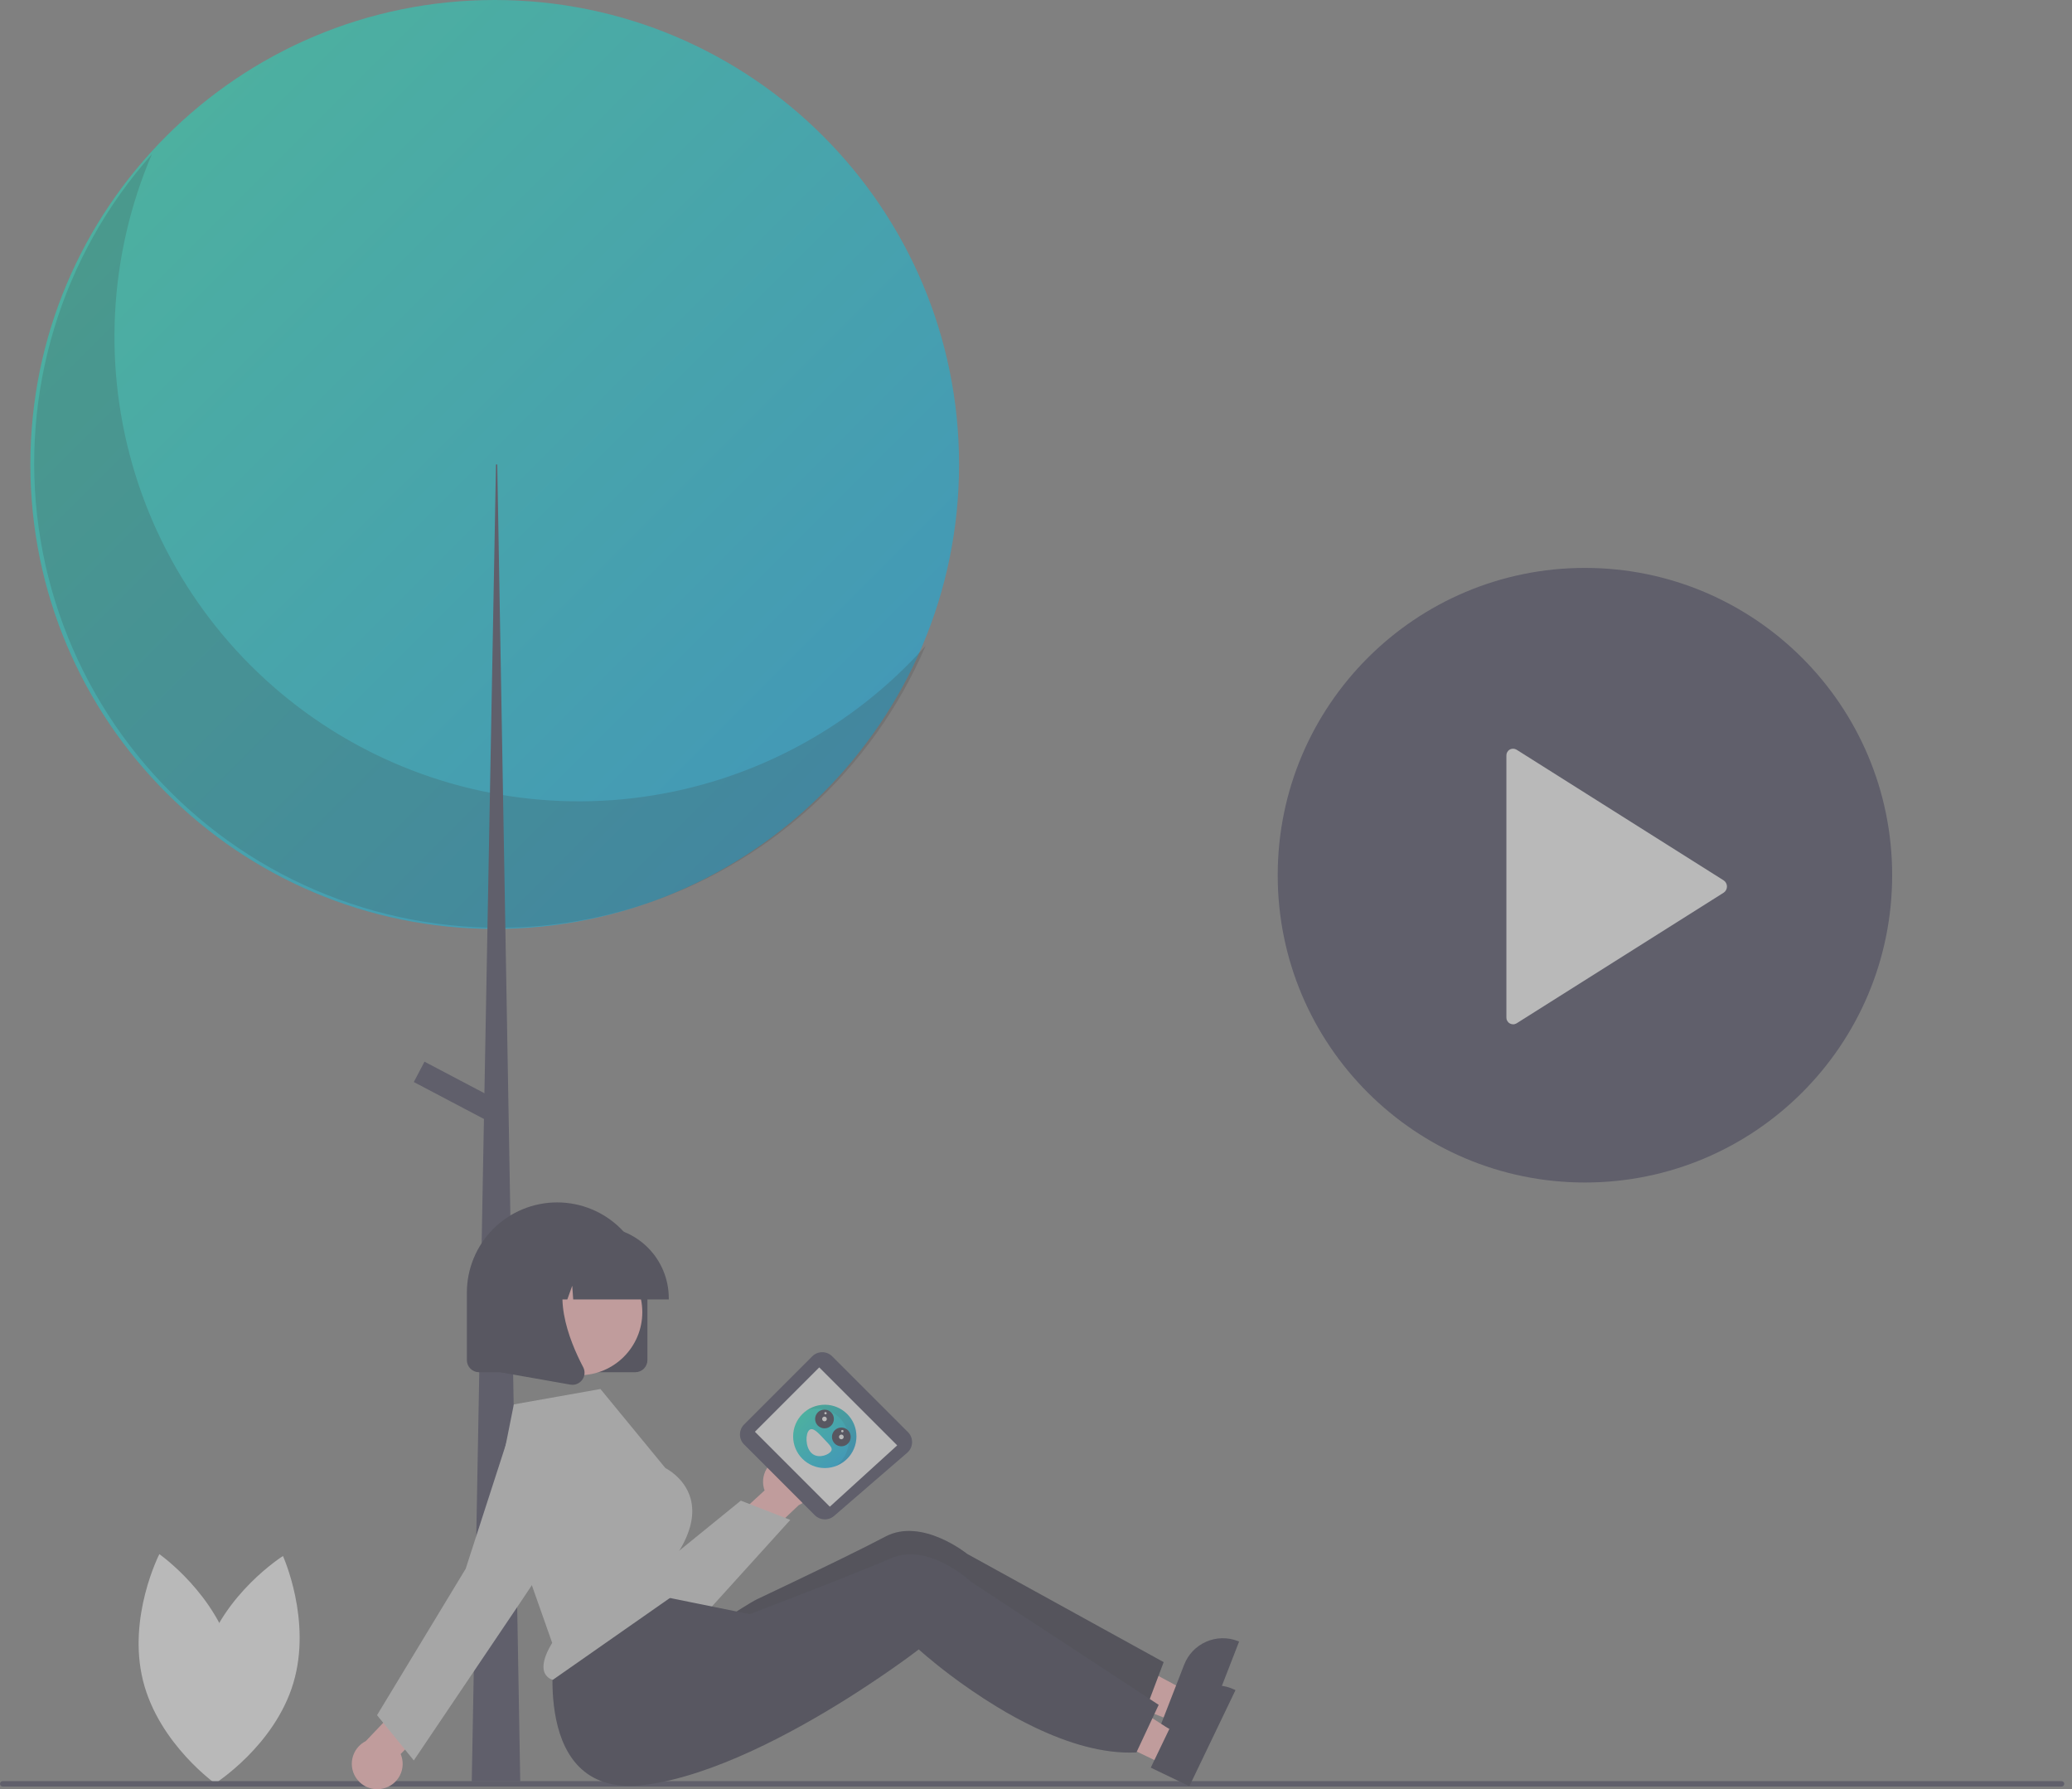 <svg width="139" height="120" viewBox="0 0 139 120" fill="none" xmlns="http://www.w3.org/2000/svg">
<rect x="0" y="0" width="139" height="120" fill="#808080" stroke="none"/>
<g opacity="0.5">
<path d="M13.716 111.098C12.454 115.313 14.413 119.622 14.413 119.622C14.413 119.622 18.416 117.098 19.678 112.883C20.94 108.668 18.982 104.359 18.982 104.359C18.982 104.359 14.978 106.884 13.716 111.098Z" fill="#F2F2F2"/>
<path d="M15.632 111.212C16.694 115.482 14.535 119.694 14.535 119.694C14.535 119.694 10.654 116.984 9.593 112.714C8.531 108.445 10.69 104.233 10.69 104.233C10.69 104.233 14.57 106.943 15.632 111.212Z" fill="#F2F2F2"/>
<path d="M78.737 115.452L79.54 113.386L71.955 109.305L70.769 112.354L78.737 115.452Z" fill="#FFB8B8"/>
<path d="M83.04 110.062C82.7 109.93 82.337 109.866 81.972 109.874C81.606 109.882 81.246 109.961 80.912 110.109C80.578 110.256 80.275 110.467 80.023 110.731C79.77 110.995 79.572 111.307 79.44 111.647L78.898 113.04L78.063 115.189L77.859 115.716L80.536 116.758L83.125 110.096L83.04 110.062Z" fill="#2F2E41"/>
<path d="M78.063 111.476L77.714 112.402L76.842 114.714L76.821 114.772C74.6 115.057 72.165 114.498 69.914 113.629C69.013 113.281 68.13 112.887 67.27 112.449C65.996 111.805 64.856 111.126 63.946 110.545C62.577 109.666 61.73 109.006 61.73 109.006C61.73 109.006 61.506 109.209 61.101 109.555C60.559 110.02 59.692 110.745 58.593 111.598C58.174 111.926 57.725 112.269 57.244 112.627C53.7 115.255 49.153 108.242 49.153 108.242C49.153 108.242 50.432 107.427 50.766 107.269C51.842 106.76 54.369 105.559 56.55 104.492C57.673 103.941 58.703 103.425 59.395 103.058C61.844 101.754 64.888 104.221 64.888 104.221L78.063 111.476Z" fill="#2F2E41"/>
<path opacity="0.14" d="M78.063 111.476L77.714 112.402L76.842 114.714L76.821 114.772C74.6 115.057 72.165 114.498 69.914 113.629C69.013 113.281 68.13 112.887 67.27 112.449C65.996 111.805 64.856 111.126 63.946 110.545C62.577 109.666 61.73 109.006 61.73 109.006C61.73 109.006 61.506 109.209 61.101 109.555C60.559 110.02 59.692 110.745 58.593 111.598C58.174 111.926 57.725 112.269 57.244 112.627C53.7 115.255 49.153 108.242 49.153 108.242C49.153 108.242 50.432 107.427 50.766 107.269C51.842 106.76 54.369 105.559 56.55 104.492C57.673 103.941 58.703 103.425 59.395 103.058C61.844 101.754 64.888 104.221 64.888 104.221L78.063 111.476Z" fill="black"/>
<path d="M33.188 62.302C50.392 62.302 64.339 48.355 64.339 31.151C64.339 13.947 50.392 0 33.188 0C15.984 0 2.037 13.947 2.037 31.151C2.037 48.355 15.984 62.302 33.188 62.302Z" fill="url(#paint0_linear)"/>
<path opacity="0.2" d="M10.187 10.345C7.281 17.141 6.887 24.75 9.075 31.811C11.262 38.872 15.89 44.925 22.129 48.888C28.369 52.851 35.815 54.466 43.136 53.445C50.457 52.424 57.176 48.833 62.094 43.314C60.319 47.467 57.662 51.184 54.308 54.208C50.954 57.231 46.982 59.49 42.668 60.827C38.355 62.164 33.802 62.547 29.326 61.949C24.849 61.352 20.556 59.788 16.744 57.367C12.932 54.945 9.692 51.724 7.248 47.926C4.804 44.128 3.216 39.845 2.592 35.372C1.968 30.899 2.324 26.344 3.636 22.023C4.947 17.701 7.183 13.716 10.187 10.345Z" fill="black"/>
<path d="M33.273 31.151H33.359L34.9 119.469H31.648L33.273 31.151Z" fill="#3F3D56"/>
<path d="M28.478 71.206L27.761 72.569L32.91 75.28L33.628 73.917L28.478 71.206Z" fill="#3F3D56"/>
<path d="M138.299 119.821H0.181C0.133 119.821 0.087 119.802 0.053 119.768C0.019 119.734 0 119.688 0 119.64C0 119.592 0.019 119.546 0.053 119.512C0.087 119.478 0.133 119.459 0.181 119.459H138.299C138.347 119.459 138.393 119.478 138.427 119.512C138.461 119.546 138.48 119.592 138.48 119.64C138.48 119.688 138.461 119.734 138.427 119.768C138.393 119.802 138.347 119.821 138.299 119.821Z" fill="#3F3D56"/>
<path d="M42.619 92.032H32.133C31.918 92.032 31.711 91.946 31.558 91.794C31.406 91.641 31.32 91.435 31.32 91.219V86.699C31.32 85.093 31.958 83.553 33.094 82.417C34.229 81.281 35.77 80.643 37.376 80.643C38.982 80.643 40.523 81.281 41.658 82.417C42.794 83.553 43.432 85.093 43.432 86.699V91.219C43.432 91.435 43.346 91.641 43.194 91.794C43.041 91.946 42.834 92.032 42.619 92.032Z" fill="#2F2E41"/>
<path d="M52.591 97.709C52.347 97.752 52.115 97.848 51.912 97.99C51.709 98.132 51.539 98.317 51.416 98.532C51.292 98.746 51.216 98.986 51.195 99.233C51.174 99.479 51.207 99.728 51.292 99.961L48.44 102.583L49.611 104.705L53.586 100.945C53.968 100.776 54.274 100.473 54.447 100.093C54.62 99.714 54.648 99.284 54.525 98.885C54.403 98.486 54.138 98.146 53.781 97.93C53.425 97.713 53.001 97.635 52.591 97.709Z" fill="#FFB8B8"/>
<path d="M44.011 109.632C43.883 109.632 43.754 109.627 43.624 109.616C42.855 109.551 42.115 109.293 41.473 108.864C40.831 108.436 40.309 107.851 39.955 107.165L35.387 98.373C35.088 97.797 35.022 97.128 35.204 96.504C35.385 95.881 35.8 95.352 36.362 95.026C36.924 94.701 37.59 94.605 38.221 94.758C38.851 94.912 39.399 95.302 39.749 95.848L43.964 105.304L49.698 100.645L53.018 101.937L47.411 108.128C46.98 108.601 46.455 108.979 45.87 109.238C45.284 109.497 44.651 109.631 44.011 109.632Z" fill="#CCCCCC"/>
<path d="M60.908 96.047L55.828 90.967C55.65 90.789 55.409 90.689 55.158 90.689C54.907 90.689 54.666 90.789 54.488 90.967L49.918 95.537C49.74 95.715 49.64 95.956 49.64 96.207C49.64 96.459 49.74 96.7 49.918 96.877L54.664 101.624C54.834 101.793 55.061 101.892 55.3 101.901C55.539 101.91 55.773 101.828 55.954 101.671L60.858 97.434C60.952 97.353 61.029 97.254 61.085 97.143C61.141 97.032 61.174 96.91 61.183 96.786C61.193 96.662 61.177 96.538 61.138 96.419C61.099 96.301 61.037 96.192 60.955 96.098C60.94 96.081 60.925 96.064 60.908 96.047Z" fill="#3F3D56"/>
<path d="M60.189 96.938L54.959 91.709L50.644 96.025L55.67 101.051L60.189 96.938Z" fill="#F2F2F2"/>
<path d="M55.331 98.46C56.503 98.46 57.454 97.509 57.454 96.337C57.454 95.164 56.503 94.213 55.331 94.213C54.158 94.213 53.207 95.164 53.207 96.337C53.207 97.509 54.158 98.46 55.331 98.46Z" fill="url(#paint1_linear)"/>
<path opacity="0.1" d="M56.276 98.147C56.631 97.813 56.86 97.367 56.926 96.884C56.991 96.401 56.888 95.91 56.635 95.494C56.381 95.078 55.992 94.761 55.532 94.598C55.073 94.435 54.572 94.435 54.112 94.597C54.361 94.424 54.643 94.305 54.941 94.249C55.239 94.194 55.545 94.203 55.839 94.275C56.134 94.348 56.409 94.483 56.647 94.671C56.884 94.858 57.079 95.095 57.218 95.364C57.357 95.634 57.436 95.93 57.451 96.232C57.466 96.535 57.416 96.837 57.304 97.119C57.193 97.401 57.022 97.655 56.804 97.866C56.586 98.076 56.325 98.237 56.039 98.338C56.123 98.28 56.201 98.216 56.276 98.147Z" fill="black"/>
<path d="M54.287 95.915C54.033 96.153 54.02 97.009 54.407 97.421C54.793 97.832 55.434 97.643 55.687 97.405C55.94 97.167 55.71 96.971 55.324 96.559C54.937 96.148 54.54 95.677 54.287 95.915Z" fill="#F2F2F2"/>
<path d="M56.442 97.001C56.79 97.001 57.071 96.719 57.071 96.371C57.071 96.024 56.79 95.742 56.442 95.742C56.095 95.742 55.813 96.024 55.813 96.371C55.813 96.719 56.095 97.001 56.442 97.001Z" fill="#2F2E41"/>
<path d="M55.311 95.797C55.659 95.797 55.941 95.515 55.941 95.168C55.941 94.82 55.659 94.539 55.311 94.539C54.964 94.539 54.682 94.82 54.682 95.168C54.682 95.515 54.964 95.797 55.311 95.797Z" fill="#2F2E41"/>
<path d="M56.442 96.529C56.529 96.529 56.599 96.458 56.599 96.371C56.599 96.284 56.529 96.214 56.442 96.214C56.355 96.214 56.285 96.284 56.285 96.371C56.285 96.458 56.355 96.529 56.442 96.529Z" fill="#F2F2F2"/>
<path d="M56.51 96.063C56.553 96.063 56.588 96.027 56.588 95.984C56.588 95.941 56.553 95.905 56.51 95.905C56.466 95.905 56.431 95.941 56.431 95.984C56.431 96.027 56.466 96.063 56.51 96.063Z" fill="#F2F2F2"/>
<path d="M55.379 94.859C55.422 94.859 55.458 94.824 55.458 94.78C55.458 94.737 55.422 94.702 55.379 94.702C55.336 94.702 55.3 94.737 55.3 94.78C55.3 94.824 55.336 94.859 55.379 94.859Z" fill="#F2F2F2"/>
<path d="M55.311 95.325C55.398 95.325 55.468 95.255 55.468 95.168C55.468 95.081 55.398 95.01 55.311 95.01C55.224 95.01 55.154 95.081 55.154 95.168C55.154 95.255 55.224 95.325 55.311 95.325Z" fill="#F2F2F2"/>
<path d="M78.096 118.357L79.056 116.359L71.806 111.708L70.39 114.656L78.096 118.357Z" fill="#FFB8B8"/>
<path d="M82.801 113.314C82.472 113.156 82.114 113.064 81.75 113.044C81.385 113.024 81.02 113.076 80.675 113.197C80.33 113.318 80.013 113.506 79.741 113.75C79.469 113.993 79.247 114.288 79.089 114.618L78.442 115.965L77.444 118.044L77.2 118.553L79.789 119.797L82.882 113.354L82.801 113.314Z" fill="#2F2E41"/>
<path d="M77.73 114.341L77.31 115.238L76.263 117.476L76.238 117.532C74.002 117.646 71.617 116.901 69.439 115.862C68.567 115.446 67.718 114.986 66.894 114.482C65.673 113.743 64.588 112.978 63.726 112.329C62.428 111.348 61.635 110.624 61.635 110.624C61.635 110.624 61.396 110.809 60.966 111.123C60.389 111.545 59.469 112.201 58.308 112.967C57.865 113.262 57.39 113.569 56.884 113.889C53.149 116.238 47.837 119.098 43.319 119.701C35.385 120.763 37.252 110.174 37.252 110.174L43.567 106.895L46.248 107.439L49.233 108.043L50.29 108.258C50.29 108.258 50.491 108.182 50.836 108.05C51.948 107.625 54.56 106.622 56.817 105.725C57.979 105.262 59.046 104.827 59.763 104.514C62.305 103.402 65.151 106.096 65.151 106.096L77.73 114.341Z" fill="#2F2E41"/>
<path d="M25.697 119.954C25.939 119.899 26.165 119.791 26.361 119.639C26.556 119.486 26.716 119.293 26.828 119.072C26.941 118.851 27.004 118.609 27.012 118.361C27.021 118.113 26.975 117.867 26.878 117.639L29.59 114.872L28.311 112.814L24.536 116.775C24.164 116.963 23.873 117.281 23.72 117.67C23.567 118.058 23.561 118.488 23.704 118.88C23.848 119.272 24.13 119.598 24.497 119.796C24.864 119.994 25.291 120.05 25.697 119.954L25.697 119.954Z" fill="#FFB8B8"/>
<path d="M38.861 92.234C41.196 92.234 43.089 90.341 43.089 88.006C43.089 85.671 41.196 83.779 38.861 83.779C36.526 83.779 34.633 85.671 34.633 88.006C34.633 90.341 36.526 92.234 38.861 92.234Z" fill="#FFB8B8"/>
<path d="M33.36 99.742L37.043 110.184L37.021 110.22C36.509 111.067 36.342 111.75 36.537 112.195C36.589 112.309 36.664 112.409 36.758 112.491C36.852 112.572 36.963 112.632 37.083 112.666L45.798 106.574L45.493 104.133L45.51 104.106C46.352 102.758 46.625 101.537 46.321 100.478C45.926 99.103 44.671 98.479 44.658 98.473L44.628 98.449L40.281 93.158L34.47 94.191L33.36 99.742Z" fill="#CCCCCC"/>
<path d="M27.76 118.069L25.293 115.033L31.24 105.214L34.013 96.643L34.099 96.671L34.013 96.643C34.165 96.175 34.415 95.744 34.747 95.381C35.078 95.017 35.484 94.73 35.937 94.536C36.389 94.343 36.878 94.249 37.37 94.26C37.862 94.272 38.346 94.389 38.789 94.603C39.232 94.818 39.624 95.125 39.938 95.503C40.253 95.882 40.482 96.324 40.612 96.799C40.741 97.273 40.767 97.77 40.688 98.256C40.609 98.742 40.426 99.205 40.153 99.614L35.062 107.241L27.76 118.069Z" fill="#CCCCCC"/>
<path d="M44.865 87.151H38.454L38.388 86.231L38.059 87.151H37.072L36.942 85.327L36.29 87.151H34.38V87.061C34.381 85.791 34.886 84.573 35.785 83.675C36.683 82.777 37.9 82.272 39.171 82.27H40.075C41.345 82.272 42.562 82.777 43.461 83.675C44.359 84.573 44.864 85.791 44.865 87.061V87.151Z" fill="#2F2E41"/>
<path d="M38.401 92.876C38.353 92.876 38.305 92.872 38.257 92.863L33.562 92.035V84.276H38.731L38.603 84.425C36.822 86.501 38.164 89.868 39.121 91.69C39.192 91.823 39.224 91.974 39.212 92.124C39.201 92.275 39.148 92.419 39.058 92.541C38.983 92.644 38.884 92.729 38.77 92.787C38.656 92.846 38.529 92.876 38.401 92.876Z" fill="#2F2E41"/>
<path d="M106.326 79.308C117.708 79.308 126.935 70.081 126.935 58.698C126.935 47.316 117.708 38.089 106.326 38.089C94.943 38.089 85.716 47.316 85.716 58.698C85.716 70.081 94.943 79.308 106.326 79.308Z" fill="#3F3D56"/>
<path d="M101.056 50.688V68.222C101.052 68.303 101.069 68.384 101.107 68.456C101.145 68.528 101.201 68.589 101.271 68.632C101.34 68.674 101.419 68.697 101.501 68.698C101.582 68.7 101.662 68.679 101.733 68.638L115.632 59.871C115.7 59.826 115.756 59.764 115.794 59.692C115.833 59.62 115.853 59.539 115.853 59.458C115.853 59.376 115.833 59.295 115.794 59.224C115.756 59.151 115.7 59.09 115.632 59.045L101.733 50.277C101.663 50.236 101.583 50.214 101.502 50.214C101.42 50.214 101.34 50.236 101.271 50.279C101.201 50.321 101.145 50.381 101.107 50.453C101.069 50.526 101.052 50.606 101.056 50.688Z" fill="#F2F2F2"/>
</g>
<defs>
<linearGradient id="paint0_linear" x1="-28.128" y1="30.165" x2="32.202" y2="90.495" gradientUnits="userSpaceOnUse">
<stop stop-color="#1DE9B6"/>
<stop offset="1" stop-color="#03A9F4"/>
</linearGradient>
<linearGradient id="paint1_linear" x1="51.151" y1="96.269" x2="55.263" y2="100.382" gradientUnits="userSpaceOnUse">
<stop stop-color="#1DE9B6"/>
<stop offset="1" stop-color="#03A9F4"/>
</linearGradient>
</defs>
</svg>
